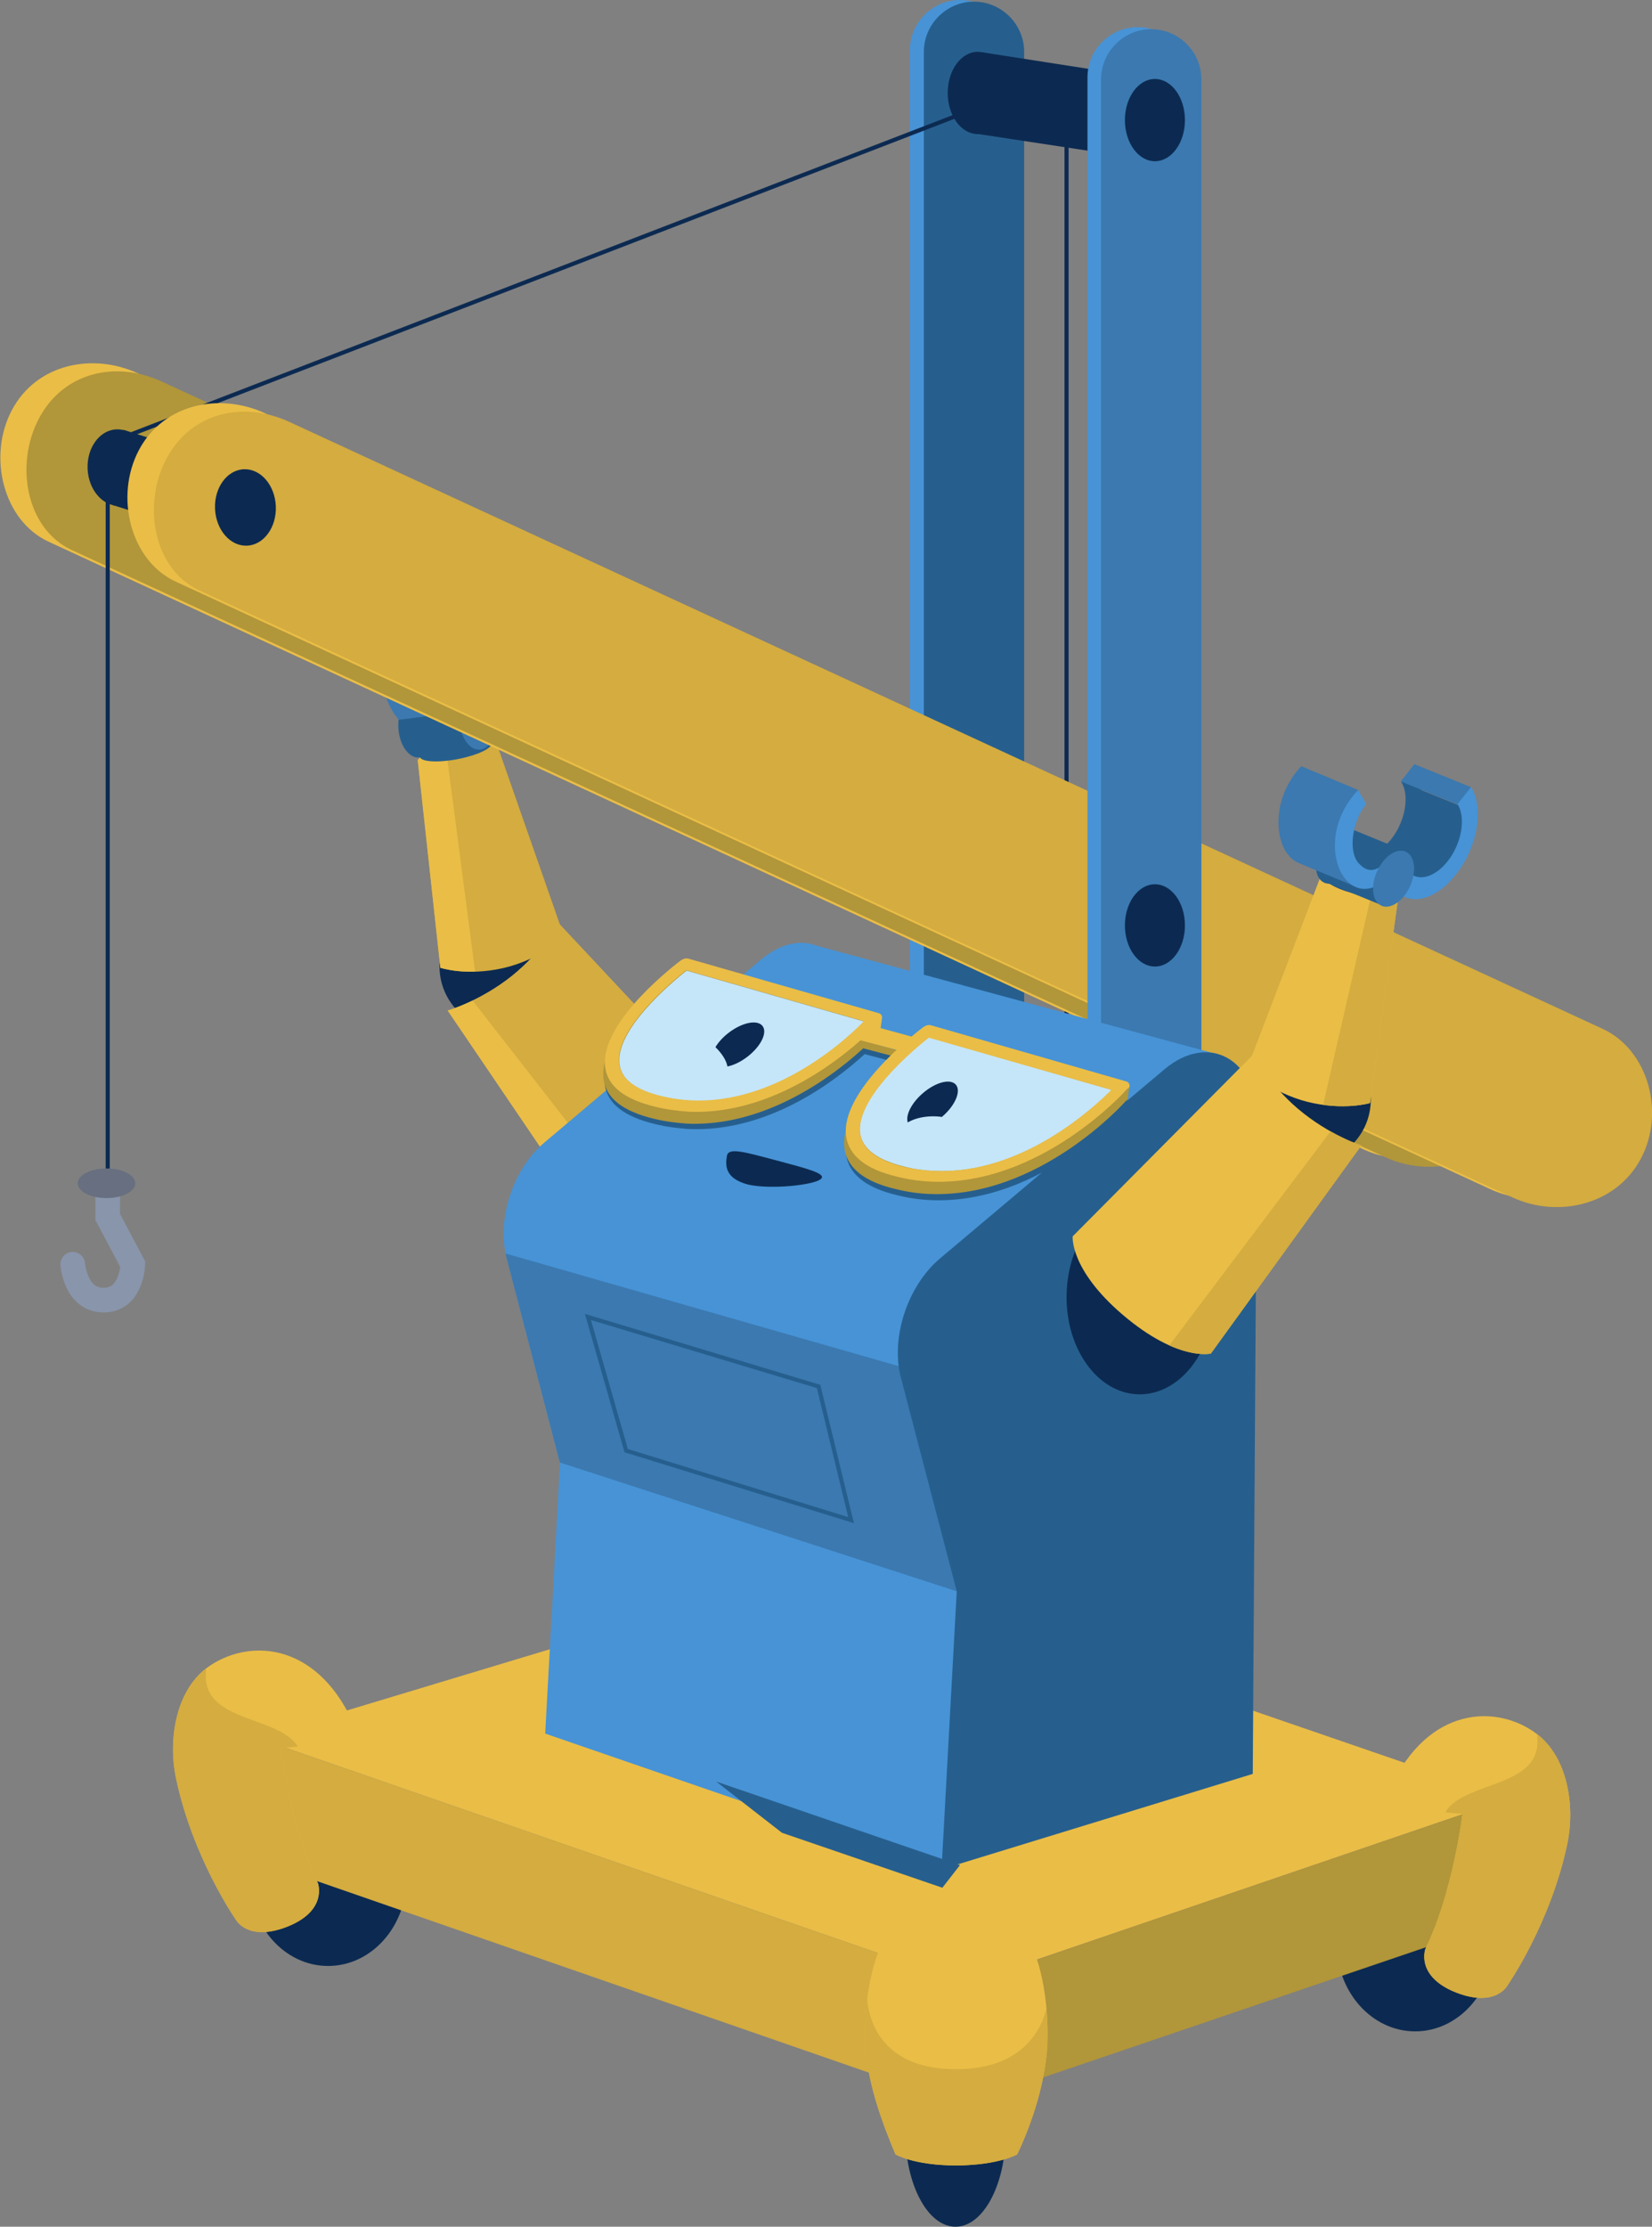 <?xml version="1.0" encoding="utf-8"?>
<!-- Generator: Adobe Illustrator 26.3.1, SVG Export Plug-In . SVG Version: 6.00 Build 0)  -->
<svg version="1.1" id="Layer_1" xmlns="http://www.w3.org/2000/svg" xmlns:xlink="http://www.w3.org/1999/xlink" x="0px" y="0px"
   viewBox="0 0 401.8 541.4" style="enable-background:new 0 0 401.8 541.4;" xml:space="preserve">
<rect x="0" y="0" width="401.8" height="541.4" fill="#808080" stroke="none"/>
<style type="text/css">
  .st0{fill:#0C2A51;}
  .st1{clip-path:url(#SVGID_00000087386072925039421840000014439826360645218180_);fill:#D4AC3F;}
  .st2{clip-path:url(#SVGID_00000087386072925039421840000014439826360645218180_);fill:#EABD46;}
  .st3{clip-path:url(#SVGID_00000083055233910796727990000003987956560045575103_);fill:#D4AC3F;}
  .st4{clip-path:url(#SVGID_00000083055233910796727990000003987956560045575103_);fill:#EABD46;}
  .st5{fill:#265F8E;}
  .st6{fill:#3B79B0;}
  .st7{clip-path:url(#SVGID_00000041978369848511111770000010935043924432811452_);fill:#3B79B0;}
  .st8{clip-path:url(#SVGID_00000041978369848511111770000010935043924432811452_);fill:#DDDDDD;}
  .st9{fill:#4793D6;}
  .st10{fill:none;stroke:#0C2A51;stroke-miterlimit:10;}
  .st11{fill:#EABD46;}
  .st12{fill:#F4F4F4;}
  .st13{fill:#B1963A;}
  .st14{fill:#D4AC3F;}
  .st15{clip-path:url(#SVGID_00000158749141812737495150000003905936247751810689_);fill:#4793D6;}
  .st16{clip-path:url(#SVGID_00000158749141812737495150000003905936247751810689_);fill:#3B79B0;}
  .st17{clip-path:url(#SVGID_00000158749141812737495150000003905936247751810689_);fill:none;stroke:#265F8E;stroke-miterlimit:10;}
  .st18{clip-path:url(#SVGID_00000158749141812737495150000003905936247751810689_);fill:#265F8E;}
  .st19{clip-path:url(#SVGID_00000119825630313855475510000014565450432990607000_);fill:#EABD46;}
  .st20{clip-path:url(#SVGID_00000119825630313855475510000014565450432990607000_);fill:#D4AC3F;}
  .st21{clip-path:url(#SVGID_00000180326574645249263490000001131546129069648545_);fill:#EABD46;}
  .st22{clip-path:url(#SVGID_00000180326574645249263490000001131546129069648545_);fill:#D4AC3F;}
  .st23{clip-path:url(#SVGID_00000183930454705899228260000003426367468449431428_);fill:#EABD46;}
  .st24{clip-path:url(#SVGID_00000183930454705899228260000003426367468449431428_);fill:#D4AC3F;}
  .st25{clip-path:url(#SVGID_00000166650239166374212420000004703497998188957874_);fill:#EABD46;}
  .st26{clip-path:url(#SVGID_00000166650239166374212420000004703497998188957874_);fill:#D4AC3F;}
  .st27{clip-path:url(#SVGID_00000111173567535741282170000016905232274187614890_);fill:#EABD46;}
  .st28{clip-path:url(#SVGID_00000111173567535741282170000016905232274187614890_);fill:#D4AC3F;}
  .st29{fill:#234E82;}
  .st30{fill:none;stroke:#8995AB;stroke-width:6;stroke-linecap:round;stroke-miterlimit:10;}
  .st31{fill:#676F80;}
  .st32{fill:#C5E6F9;}
</style>
<g>
  <g>
    
      <ellipse transform="matrix(0.15 -0.989 0.989 0.15 -143.832 400.515)" class="st0" cx="160.9" cy="283.9" rx="23.9" ry="18"/>
    <g>
      <circle class="st0" cx="122.3" cy="235" r="15.4"/>
      <g>
        <defs>
          <path id="SVGID_1_" d="M108.9,245.7c0,0,7.8-2.2,15.6-8.4c7.6-6.1,11.2-13,11.2-13l42.6,45.5c0,0,0.5,8-12.7,18.7
            c-13.7,11-21.7,8.8-21.7,8.8L108.9,245.7z"/>
        </defs>
        <use xlink:href="#SVGID_1_"  style="overflow:visible;fill:#EABD46;"/>
        <clipPath id="SVGID_00000049219787624079080690000006194506661272155018_">
          <use xlink:href="#SVGID_1_"  style="overflow:visible;"/>
        </clipPath>
        <polygon style="clip-path:url(#SVGID_00000049219787624079080690000006194506661272155018_);fill:#D4AC3F;" points="188,273.2 
          146.2,309.6 101.7,242.3 139.3,213.8         "/>
        <polygon style="clip-path:url(#SVGID_00000049219787624079080690000006194506661272155018_);fill:#EABD46;" points="
          159.3,300.2 110.3,237.3 97.4,240 145.8,306         "/>
      </g>
      <g>
        <g>
          <defs>
            <path id="SVGID_00000075144290734829410040000014511245828578744993_" d="M107.1,235.3c0,0,6.3,2.1,15.2,0.1
              c8.8-2,15-7.4,15-7.4l-16.6-47.5c0,0-4.2-2.2-9.7-1c-6,1.3-9.4,5.3-9.4,5.3L107.1,235.3z"/>
          </defs>
          <clipPath id="SVGID_00000176757351004470591560000003657963443562617015_">
            <use xlink:href="#SVGID_00000075144290734829410040000014511245828578744993_"  style="overflow:visible;"/>
          </clipPath>
          <polygon style="clip-path:url(#SVGID_00000176757351004470591560000003657963443562617015_);fill:#D4AC3F;" points="
            141.8,232.9 97.3,243.1 97.1,181.6 126.3,177.4           "/>
          <polygon style="clip-path:url(#SVGID_00000176757351004470591560000003657963443562617015_);fill:#EABD46;" points="116,239.6 
            108.7,183.8 96.3,181.9 102.6,237.9           "/>
        </g>
        
          <ellipse transform="matrix(0.982 -0.188 0.188 0.982 -32.253 24.034)" class="st5" cx="110.8" cy="182.4" rx="8.9" ry="2.3"/>
      </g>
      <g>
        <g>
          <g>
            <path class="st5" d="M107,148.4c5.3,2.8,8.5,11.9,7.2,20.3c-1.3,8.4-6.6,12.9-11.8,10l0.8-5.3c3.4,1.8,6.9-1.1,7.7-6.6
              c0.8-5.5-1.3-11.4-4.7-13.2L107,148.4z"/>
          </g>
          <g>
            
              <ellipse transform="matrix(0.996 -8.887140e-02 8.887140e-02 0.996 -15.326 9.705)" class="st5" cx="101.3" cy="177" rx="4.4" ry="7.2"/>
          </g>
        </g>
        <polygon class="st6" points="106.2,153.7 121,151.8 121.8,146.6 107,148.4         "/>
        <path class="st5" d="M106.2,153.7l4.7,1.3l2.2,11.1l-2.5,6.8l11.4,0.4l5.5-6.4c0,0-0.5-3.8-1-9.9c-0.4-4.6-5.4-5.2-5.4-5.2
          L106.2,153.7z"/>
        <g>
          <defs>
            <path id="SVGID_00000087386790577078724650000009796194667549621921_" d="M109.6,153.8l-1,9l3.2,10.4l-11.5,1.4l-0.4,2.8
              c-1.1-0.6-2-1.4-2.9-2.4l0,0l0,0c-3.5-4-5.4-11.2-4.4-17.9c1-6.5,4.4-10.6,8.3-10.9l0,0l14.5-1.8l-1.3,1.9L109.6,153.8z"/>
          </defs>
          <clipPath id="SVGID_00000082351042967539153970000003226994602295454640_">
            <use xlink:href="#SVGID_00000087386790577078724650000009796194667549621921_"  style="overflow:visible;"/>
          </clipPath>
          <polygon style="clip-path:url(#SVGID_00000082351042967539153970000003226994602295454640_);fill:#3B79B0;" points="
            94.9,177.1 88.5,164.3 89.8,152.5 96.1,145.2 118.5,142.3 118,147.5 110.3,156.1 111,166.9 115.1,175.1           "/>
          <path style="clip-path:url(#SVGID_00000082351042967539153970000003226994602295454640_);fill:#DDDDDD;" d="M91.1,150.5
            c0.3,0,22.9-3.3,22.9-3.3l5.1-4c0,0-21.9,1.9-22.2,1.9C96.6,145.2,91.1,150.5,91.1,150.5z"/>
        </g>
        <polygon class="st5" points="102,184.1 117,182.2 111.8,173.2 97,175         "/>
        <g>
          <g>
            <path class="st9" d="M119.3,145.2c-5.3-2.8-10.6,1.7-11.8,10c-1.3,8.4,2,17.5,7.2,20.3l0.8-5.3c-3.4-1.8-5.6-7.8-4.7-13.2
              c0.8-5.5,4.3-8.4,7.7-6.6L119.3,145.2z"/>
          </g>
          <g>
            <path class="st9" d="M121.8,146.6c5.3,2.8,8.5,11.9,7.2,20.3c-1.3,8.4-6.6,12.9-11.8,10l0.8-5.3c3.4,1.8,6.9-1.1,7.7-6.6
              c0.8-5.5-1.3-11.4-4.7-13.2L121.8,146.6z"/>
          </g>
          <g>
            
              <ellipse transform="matrix(0.996 -8.887140e-02 8.887140e-02 0.996 -15.1 11.013)" class="st6" cx="116.1" cy="175.1" rx="4.4" ry="7.2"/>
          </g>
        </g>
      </g>
    </g>
  </g>
  <line class="st10" x1="259.4" y1="26.9" x2="259.4" y2="252.8"/>
  <path class="st9" d="M233.5,265.2L233.5,265.2c-6.7,0-12.2-5.5-12.2-12.2V12.2c0-6.7,5.5-12.2,12.2-12.2h0
    c6.7,0,12.2,5.5,12.2,12.2V253C245.7,259.7,240.3,265.2,233.5,265.2z"/>
  <path class="st5" d="M236.9,265.6L236.9,265.6c-6.7,0-12.2-5.5-12.2-12.2V12.6c0-6.7,5.5-12.2,12.2-12.2h0
    c6.7,0,12.2,5.5,12.2,12.2v240.8C249,260.2,243.6,265.6,236.9,265.6z"/>
  <ellipse class="st0" cx="237.8" cy="218.3" rx="7.3" ry="10"/>
  <ellipse class="st0" cx="237.8" cy="22.6" rx="7.3" ry="10"/>
  <polygon class="st0" points="238.8,12.7 281.8,19.4 280.1,39 236.7,32.4   "/>
  <ellipse class="st0" cx="79.8" cy="456.6" rx="19.1" ry="21.4"/>
  <ellipse class="st0" cx="344.2" cy="472.5" rx="19.1" ry="21.4"/>
  <g>
    <g>
      <path class="st11" d="M353.2,238.5L35.3,91.6l0.2-0.1L34,91l-0.4-0.2c-11-5.1-24.7-2.4-30.7,8.9l0,0c-6,11.3-2.1,26.9,8.9,32
        l319.7,147.7c11,5.1,25,1.8,31.1-9.5l0,0C368.5,258.7,364.2,243.5,353.2,238.5z"/>
      <polygon class="st12" points="349.7,280.1 345.1,280.9 339.3,277 353.9,277.8       "/>
    </g>
    <path class="st13" d="M368.1,271.9L368.1,271.9c-6,11.3-20.1,14.5-31.1,9.5L17.4,133.7c-11-5.1-13.9-20.7-7.9-32l0,0
      c6-11.3,18.7-14,29.7-9l319.7,147.7C369.9,245.5,374.1,260.6,368.1,271.9z"/>
    
      <ellipse transform="matrix(0.999 -4.138737e-02 4.138737e-02 0.999 -4.679 1.287)" class="st0" cx="28.7" cy="113.7" rx="7.4" ry="9.3"/>
    <polygon class="st0" points="30,104.5 61.3,114.4 58.4,132.5 27.4,122.8     "/>
  </g>
  <polyline class="st10" points="26.2,286.3 26.2,107.8 260.8,17.3   "/>
  <g>
    <g>
      <path class="st11" d="M384.2,248.2L66.3,101.4l0.2-0.1l-1.6-0.6l-0.4-0.2c-11-5.1-24.7-2.4-30.7,8.9c-6,11.3-2.1,26.9,8.9,32
        l319.7,147.7c11,5.1,25,1.8,31.1-9.5l0,0C399.4,268.4,395.2,253.3,384.2,248.2z"/>
      <polygon class="st12" points="380.7,289.8 376.1,290.7 370.3,286.8 384.8,287.6       "/>
    </g>
    <path class="st14" d="M399.1,281.7L399.1,281.7c-6,11.3-20.1,14.5-31.1,9.5L48.4,143.5c-11-5.1-13.9-20.7-7.9-32l0,0
      c6-11.3,18.7-14,29.7-9l319.7,147.7C400.8,255.3,405.1,270.4,399.1,281.7z"/>
    
      <ellipse transform="matrix(0.999 -4.138737e-02 4.138737e-02 0.999 -5.056 2.577)" class="st0" cx="59.7" cy="123.4" rx="7.4" ry="9.3"/>
  </g>
  <g>
    <polygon class="st11" points="235,482.3 62.4,422.5 201.7,380.5 366.9,437.3     "/>
    <polygon class="st14" points="62.4,422.5 69.4,454.7 234,511.8 235,482.3     "/>
    <polygon class="st13" points="235,482.3 234,511.8 359.9,469 366.9,437.3     "/>
  </g>
  <path class="st9" d="M276.7,271.8L276.7,271.8c-6.7,0-12.2-5.5-12.2-12.2V18.8c0-6.7,5.5-12.2,12.2-12.2h0
    c6.7,0,12.2,5.5,12.2,12.2v240.8C288.9,266.4,283.4,271.8,276.7,271.8z"/>
  <path class="st6" d="M280,272.3L280,272.3c-6.7,0-12.2-5.5-12.2-12.2V19.3c0-6.7,5.5-12.2,12.2-12.2h0c6.7,0,12.2,5.5,12.2,12.2
    v240.8C292.2,266.8,286.7,272.3,280,272.3z"/>
  <ellipse class="st0" cx="280.9" cy="225" rx="7.3" ry="10"/>
  <ellipse class="st0" cx="280.9" cy="29.2" rx="7.3" ry="10"/>
  <g>
    <defs>
      <path id="SVGID_00000165206793745541742020000005838330023351027133_" d="M198.5,229.9c-3.9-1.5-8.7-0.5-13.4,3.4l-52.7,44.5
        c-7.5,6.3-11.5,18.2-9.3,27.6l13.1,50.3l-3.6,65.8l96.4,33.2l68.1-198.1L198.5,229.9z"/>
    </defs>
    <clipPath id="SVGID_00000032620972763732806320000008928343292250978749_">
      <use xlink:href="#SVGID_00000165206793745541742020000005838330023351027133_"  style="overflow:visible;"/>
    </clipPath>
    <path style="clip-path:url(#SVGID_00000032620972763732806320000008928343292250978749_);fill:#4793D6;" d="M211,228.7l-27.9-4.3
      l-70,61.4l11.3,138.4c0,0,107.5,36.8,107.5,35.8s75.6-209,75.6-209L211,228.7z"/>
    <polygon style="clip-path:url(#SVGID_00000032620972763732806320000008928343292250978749_);fill:#3B79B0;" points="117.8,303.3 
      224.3,333.8 232.7,386.9 136.2,355.6     "/>
    
      <polygon style="clip-path:url(#SVGID_00000032620972763732806320000008928343292250978749_);fill:none;stroke:#265F8E;stroke-miterlimit:10;" points="
      143,320.2 199.1,337.1 207,369.6 152.3,352.7     "/>
    
      <rect x="119.8" y="435.4" transform="matrix(0.946 0.324 -0.324 0.946 151.644 -34.763)" style="clip-path:url(#SVGID_00000032620972763732806320000008928343292250978749_);fill:#265F8E;" width="121.2" height="6.6"/>
  </g>
  <path class="st5" d="M304.7,431.3L229,454.5l3.7-67.6l-13.7-52.4c-2.3-9.7,1.9-22,9.6-28.5l54.6-46c10.8-9.1,22.6-2.5,22.5,12.7
    L304.7,431.3z"/>
  <g>
    <ellipse class="st0" cx="232.4" cy="518.6" rx="12.2" ry="22.8"/>
    <g>
      <defs>
        <path id="SVGID_00000090271497391693885750000010137410608504306606_" d="M247.4,523.8c3.4-7.1,7.4-18.4,7.4-28.9
          c0-19.6-7.1-35.5-22.2-35.5c-15.1,0-22.2,15.9-22.2,35.5c0,10.5,4.4,21.8,7.4,28.9c0,0,4.4,2.7,14.9,2.7
          C243.1,526.4,247.4,523.8,247.4,523.8z"/>
      </defs>
      <clipPath id="SVGID_00000067947709787657463320000004474888818122025663_">
        <use xlink:href="#SVGID_00000090271497391693885750000010137410608504306606_"  style="overflow:visible;"/>
      </clipPath>
      
        <rect x="206.5" y="456.5" style="clip-path:url(#SVGID_00000067947709787657463320000004474888818122025663_);fill:#EABD46;" width="51.5" height="71.7"/>
      <path style="clip-path:url(#SVGID_00000067947709787657463320000004474888818122025663_);fill:#D4AC3F;" d="M210.9,485.1
        c0,0-0.6,18,21.6,18s22.5-18,22.5-18l3.5,20.6l-8.4,22.1l-40.5-0.4l-4.2-39.2L210.9,485.1z"/>
    </g>
  </g>
  <g>
    <defs>
      <path id="SVGID_00000155834205034710501030000000073612364507689888_" d="M338.2,434.7c0,0,0.3,3,4.2,4.3c4.2,1.4,13.3,2,13.3,2
        s-2.3,19.2-9,32.8c0,0-2.4,6.3,6.6,10.3c10.2,4.4,13.3-1.3,13.3-1.3s10.5-15,14.6-34.5c1.9-9,0.2-20.9-7.4-26.7
        C364,414.2,347.3,414.9,338.2,434.7z"/>
    </defs>
    <clipPath id="SVGID_00000129889310915201859580000007694375477787816617_">
      <use xlink:href="#SVGID_00000155834205034710501030000000073612364507689888_"  style="overflow:visible;"/>
    </clipPath>
    <polygon style="clip-path:url(#SVGID_00000129889310915201859580000007694375477787816617_);fill:#EABD46;" points="333.9,434.5 
      344.2,414.1 377.9,412.9 389.7,440.5 365.9,489.6 341.2,484.3 346.9,450.1     "/>
    <path style="clip-path:url(#SVGID_00000129889310915201859580000007694375477787816617_);fill:#D4AC3F;" d="M337.5,480.4
      c0,0,10.1-26.1,13.3-38c2.6-10,25.2-6.6,23-20.8c19,11.9,3.6,55.4,3.6,55.4l-14.3,12.8L337.5,480.4z"/>
  </g>
  <g>
    <defs>
      <path id="SVGID_00000001652006793405241570000006757479987817801105_" d="M85.8,418.7c0,0-0.3,3-4.2,4.3c-4.2,1.4-13.3,2-13.3,2
        s2.3,19.2,9,32.8c0,0,2.4,6.3-6.6,10.3c-10.2,4.4-13.3-1.3-13.3-1.3s-10.5-15-14.6-34.5c-1.9-9-0.2-20.9,7.4-26.7
        C60,398.3,76.7,398.9,85.8,418.7z"/>
    </defs>
    <clipPath id="SVGID_00000178185152681928929880000001234514272515950978_">
      <use xlink:href="#SVGID_00000001652006793405241570000006757479987817801105_"  style="overflow:visible;"/>
    </clipPath>
    <polygon style="clip-path:url(#SVGID_00000178185152681928929880000001234514272515950978_);fill:#EABD46;" points="90.1,418.6 
      79.8,398.2 46.1,397 34.3,424.5 58.1,473.6 82.8,468.3 77.1,434.2     "/>
    <path style="clip-path:url(#SVGID_00000178185152681928929880000001234514272515950978_);fill:#D4AC3F;" d="M86.5,464.5
      c0,0-10.1-26.1-13.3-38c-2.6-10-25.2-6.6-23-20.8c-19.4,9.7-3.6,55.4-3.6,55.4l14.3,12.8L86.5,464.5z"/>
  </g>
  
    <ellipse transform="matrix(1.943989e-02 -1 1 1.943989e-02 -43.179 586.387)" class="st0" cx="277.4" cy="315.2" rx="23.9" ry="18"/>
  <g>
    <circle class="st0" cx="318" cy="267.4" r="15.4"/>
    <g>
      <defs>
        <path id="SVGID_00000045614981425711521970000000043890829146247553_" d="M331.1,278.5c0,0-7.7-2.4-15.4-8.9
          c-7.4-6.3-10.8-13.3-10.8-13.3l-44,44.3c0,0-0.8,8,12.2,19.1c13.4,11.4,21.4,9.4,21.4,9.4L331.1,278.5z"/>
      </defs>
      <clipPath id="SVGID_00000049194289935408248750000011271487863023799218_">
        <use xlink:href="#SVGID_00000045614981425711521970000000043890829146247553_"  style="overflow:visible;"/>
      </clipPath>
      <path style="clip-path:url(#SVGID_00000049194289935408248750000011271487863023799218_);fill:#EABD46;" d="M296.4,334.6
        c0,0-28.3-4-35.2-12.6c-3.2-4-5.8-10.6-7.7-18.1c-2-7.5,46.9-54.2,47.8-54.6c0.9-0.4,37.4,30.7,37.4,30.7L296.4,334.6z"/>
      <polygon style="clip-path:url(#SVGID_00000049194289935408248750000011271487863023799218_);fill:#D4AC3F;" points="281.1,331.5 
        327.6,269.8 341.5,275.1 295.1,338.8       "/>
    </g>
    <g>
      <g>
        <defs>
          <path id="SVGID_00000018221855385529595390000015577352129623963540_" d="M333.2,268.2c0,0-6.4,1.9-15.2-0.3
            c-8.7-2.2-14.8-7.8-14.8-7.8l18-47c0,0,4.3-2.1,9.7-0.7c6,1.5,9.2,5.6,9.2,5.6L333.2,268.2z"/>
        </defs>
        <clipPath id="SVGID_00000075148392720449262250000011638301231174174353_">
          <use xlink:href="#SVGID_00000018221855385529595390000015577352129623963540_"  style="overflow:visible;"/>
        </clipPath>
        <path style="clip-path:url(#SVGID_00000075148392720449262250000011638301231174174353_);fill:#EABD46;" d="M294.8,262.5
          c0,0,38.5,14.4,43.4,10.4c4.9-4,8.6-59.9,8.6-59.9l-30.7-4.6L294.8,262.5z"/>
        <polygon style="clip-path:url(#SVGID_00000075148392720449262250000011638301231174174353_);fill:#D4AC3F;" points="
          320.5,274.4 335.1,210.7 345.3,216.9 337.3,274.6         "/>
      </g>
      
        <ellipse transform="matrix(0.217 -0.976 0.976 0.217 49.183 491.783)" class="st29" cx="331.1" cy="215.2" rx="2.3" ry="8.9"/>
    </g>
    <g>
      <g>
        <ellipse transform="matrix(0.412 -0.911 0.911 0.412 1.829 418.516)" class="st5" cx="325" cy="207.8" rx="7.2" ry="4.4"/>
      </g>
      <path class="st5" d="M356.7,202.8c-2.6,5.6-4,9.2-4,9.2l-7.9,2.9l-7.5-4.6c-4.6,3.8-9.6,3.9-12.2-0.2l3.3-4.2
        c2.1,3.3,6.6,2.4,10-1.9c3.4-4.3,4.5-10.6,2.4-13.9l3.3-4.2c1.1,1.7,1.6,3.8,1.6,6.2l8.9,3.6
        C354.6,195.6,358.6,198.6,356.7,202.8z"/>
      <polygon class="st6" points="340.7,190 354.6,195.6 357.8,191.4 344,185.8       "/>
      <polygon class="st5" points="322.1,214.4 336.1,220.1 336.1,209.7 322.2,204       "/>
      <polygon class="st5" points="341.7,206.9 328,201.3 323.5,206.3 336.9,211.9       "/>
      <path class="st6" d="M329,200.4l-0.4,8.6l0.9,6.5l-13.7-5.7l0,0c-0.9-0.4-1.7-1-2.4-1.9c-3.4-3.8-4-14.1,3.1-21.6l13.9,5.8
        L329,200.4z"/>
      <g>
        <g>
          <path class="st9" d="M330.3,192.1c-7.1,7.5-6.7,17.2-3.1,21.6c3.1,3.7,7.6,3.3,12.5-2.2c0.4-0.5,0.5-1.4,0.1-2.2l0,0
            c-0.4-0.8-1.2-1.1-1.7-0.6c-3.1,3.2-5.3,3.9-7.8,1c-2.4-2.9-1.4-10.1,2-14.2L330.3,192.1z"/>
        </g>
        <g>
          <path class="st9" d="M357.8,191.4c3.2,5,1.6,14.6-3.7,21.2c-5.2,6.7-12.1,8-15.3,2.9l3.3-4.2c2.1,3.3,6.6,2.4,10-1.9
            c3.4-4.3,4.5-10.6,2.4-13.9L357.8,191.4z"/>
        </g>
        <g>
          
            <ellipse transform="matrix(0.412 -0.911 0.911 0.412 4.823 434.421)" class="st6" cx="338.9" cy="213.5" rx="7.2" ry="4.4"/>
        </g>
      </g>
    </g>
  </g>
  <g>
    <path class="st30" d="M26.2,287.2v8.7l6.1,11.5c0,0-0.2,8.7-7.1,8.7s-7.5-8.7-7.5-8.7"/>
    <ellipse class="st31" cx="25.9" cy="287.7" rx="7" ry="3.6"/>
  </g>
  <path class="st0" d="M199.7,286.6c-1.4,1.5-12.2,2.7-17.8,1.4c-5.6-1.5-5.5-4.6-5.1-7c0.4-2,4-1,11.5,1
    C195.8,284,201.1,285.3,199.7,286.6z"/>
  <g>
    <g>
      <path class="st5" d="M210.3,256.3l7.2,1.9l1.2-1.4l-6.9-2c1.5-1.4,2.3-2.3,2.3-2.4c0.3-0.3,0.4-0.8,0.3-1.1
        c-0.1-0.4-0.4-0.6-0.9-0.8l-46.1-13.2c-0.6-0.2-1.3,0-1.9,0.4c-0.8,0.6-19.9,15-18.4,26c0.6,4.6,4.7,7.8,12.2,9.6
        c2.8,0.7,5.5,1,8.1,1.2C186.9,275.4,203.2,262.8,210.3,256.3L210.3,256.3z"/>
      <path class="st5" d="M273.5,267.3l-47-13.5c-0.6-0.2-1.3,0-1.9,0.4c-0.8,0.6-20.4,15.4-18.8,26.6c0.7,4.7,4.8,8,12.4,9.8
        c2.8,0.7,5.6,1.1,8.3,1.2c26.6,1.1,47.5-22.3,47.7-22.6c0.2-0.2,0,0.3,0,0l0.3-0.7l-0.4-1.8L273.5,267.3z"/>
    </g>
    <g>
      <path class="st13" d="M214.1,250c-0.1-0.4-0.4-0.6-0.9-0.8L167.1,236c-0.6-0.2-1.3,0-1.9,0.4c-0.8,0.6-19.9,15-18.4,26
        c0.6,4.6,4.7,7.8,12.2,9.6c2.8,0.7,5.5,1,8.1,1.2c25.9,1.1,46.4-21.8,46.6-22C214.1,250.7,214.2,250.3,214.1,250z"/>
      <polygon class="st11" points="214.1,250.5 214.5,247.7 211,250.4 213,251.4       "/>
      <g>
        <path class="st32" d="M210.2,248.4c-5.3,5.3-25.7,23.9-49.2,18.2c-6.3-1.5-9.8-4.1-10.3-7.8c-1.2-8.3,12.6-19.9,16.3-22.8
          L210.2,248.4z"/>
        <path class="st11" d="M214.5,247.1c-0.1-0.4-0.4-0.7-0.9-0.8l-46.1-13.2c-0.6-0.2-1.3,0-1.9,0.4c-0.8,0.6-19.9,15-18.4,26
          c0.6,4.6,4.7,7.8,12.2,9.6c2.8,0.7,5.5,1,8.1,1.2c25.9,1.1,46.4-21.8,46.6-22C214.5,247.9,214.6,247.5,214.5,247.1z
           M160.9,266.5c-6.3-1.5-9.8-4.1-10.3-7.8c-1.2-8.3,12.6-19.9,16.3-22.8l43.2,12.4C204.9,253.7,184.4,272.2,160.9,266.5z"/>
      </g>
    </g>
    
      <ellipse transform="matrix(0.795 -0.607 0.607 0.795 -117.354 160.903)" class="st0" cx="179.4" cy="254.1" rx="7.5" ry="3.7"/>
    <polygon class="st13" points="209.3,252.8 210,254.9 217.2,256.8 218.4,255.4     "/>
    <polygon class="st11" points="221.2,256.1 208.8,252.8 211,249.1 223.4,252.5     "/>
    <g>
      <g>
        <path class="st13" d="M274.3,266.7c-0.1-0.4-0.4-0.6-0.9-0.8l-47.3-13.6c-0.6-0.2-1.3,0-1.9,0.4c-0.8,0.6-20.4,15.4-18.8,26.6
          c0.7,4.7,4.8,8,12.4,9.8c2.8,0.7,5.6,1.1,8.3,1.2c26.6,1.1,47.5-22.3,47.7-22.6C274.3,267.5,274.4,267.1,274.3,266.7z"/>
        <polygon class="st13" points="274.3,267.1 274.7,264.1 272.4,266.7         "/>
        <g>
          <path class="st32" d="M270.4,265c-4.8,4.8-22.1,20.6-43,19.7c-2.5-0.1-5-0.4-7.6-1.1c-6.5-1.6-10-4.3-10.6-8
            c-1.2-8.6,13-20.5,16.7-23.4L270.4,265z"/>
          <path class="st11" d="M274.7,263.7c-0.1-0.4-0.4-0.7-0.9-0.8l-47.3-13.6c-0.6-0.2-1.3,0-1.9,0.4c-0.8,0.6-20.4,15.4-18.8,26.6
            c0.7,4.7,4.8,8,12.4,9.8c2.8,0.7,5.6,1.1,8.3,1.2c26.6,1.1,47.5-22.3,47.7-22.6C274.7,264.5,274.8,264.1,274.7,263.7z
             M219.8,283.7c-6.5-1.6-10-4.3-10.6-8c-1.2-8.6,13-20.5,16.7-23.4l44.4,12.7c-4.8,4.8-22.1,20.6-43,19.7
            C224.9,284.6,222.3,284.3,219.8,283.7z"/>
        </g>
      </g>
    </g>
    
      <ellipse transform="matrix(0.754 -0.657 0.657 0.754 -120.725 215.048)" class="st0" cx="226.8" cy="268.7" rx="7.5" ry="3.7"/>
    
      <ellipse transform="matrix(0.625 -0.781 0.781 0.625 -136.348 229.475)" class="st32" cx="170.6" cy="256.6" rx="3.7" ry="7.5"/>
    
      <ellipse transform="matrix(0.999 -3.793222e-02 3.793222e-02 0.999 -10.275 8.795)" class="st32" cx="226.6" cy="275.2" rx="7.5" ry="3.7"/>
  </g>
</g>
</svg>
